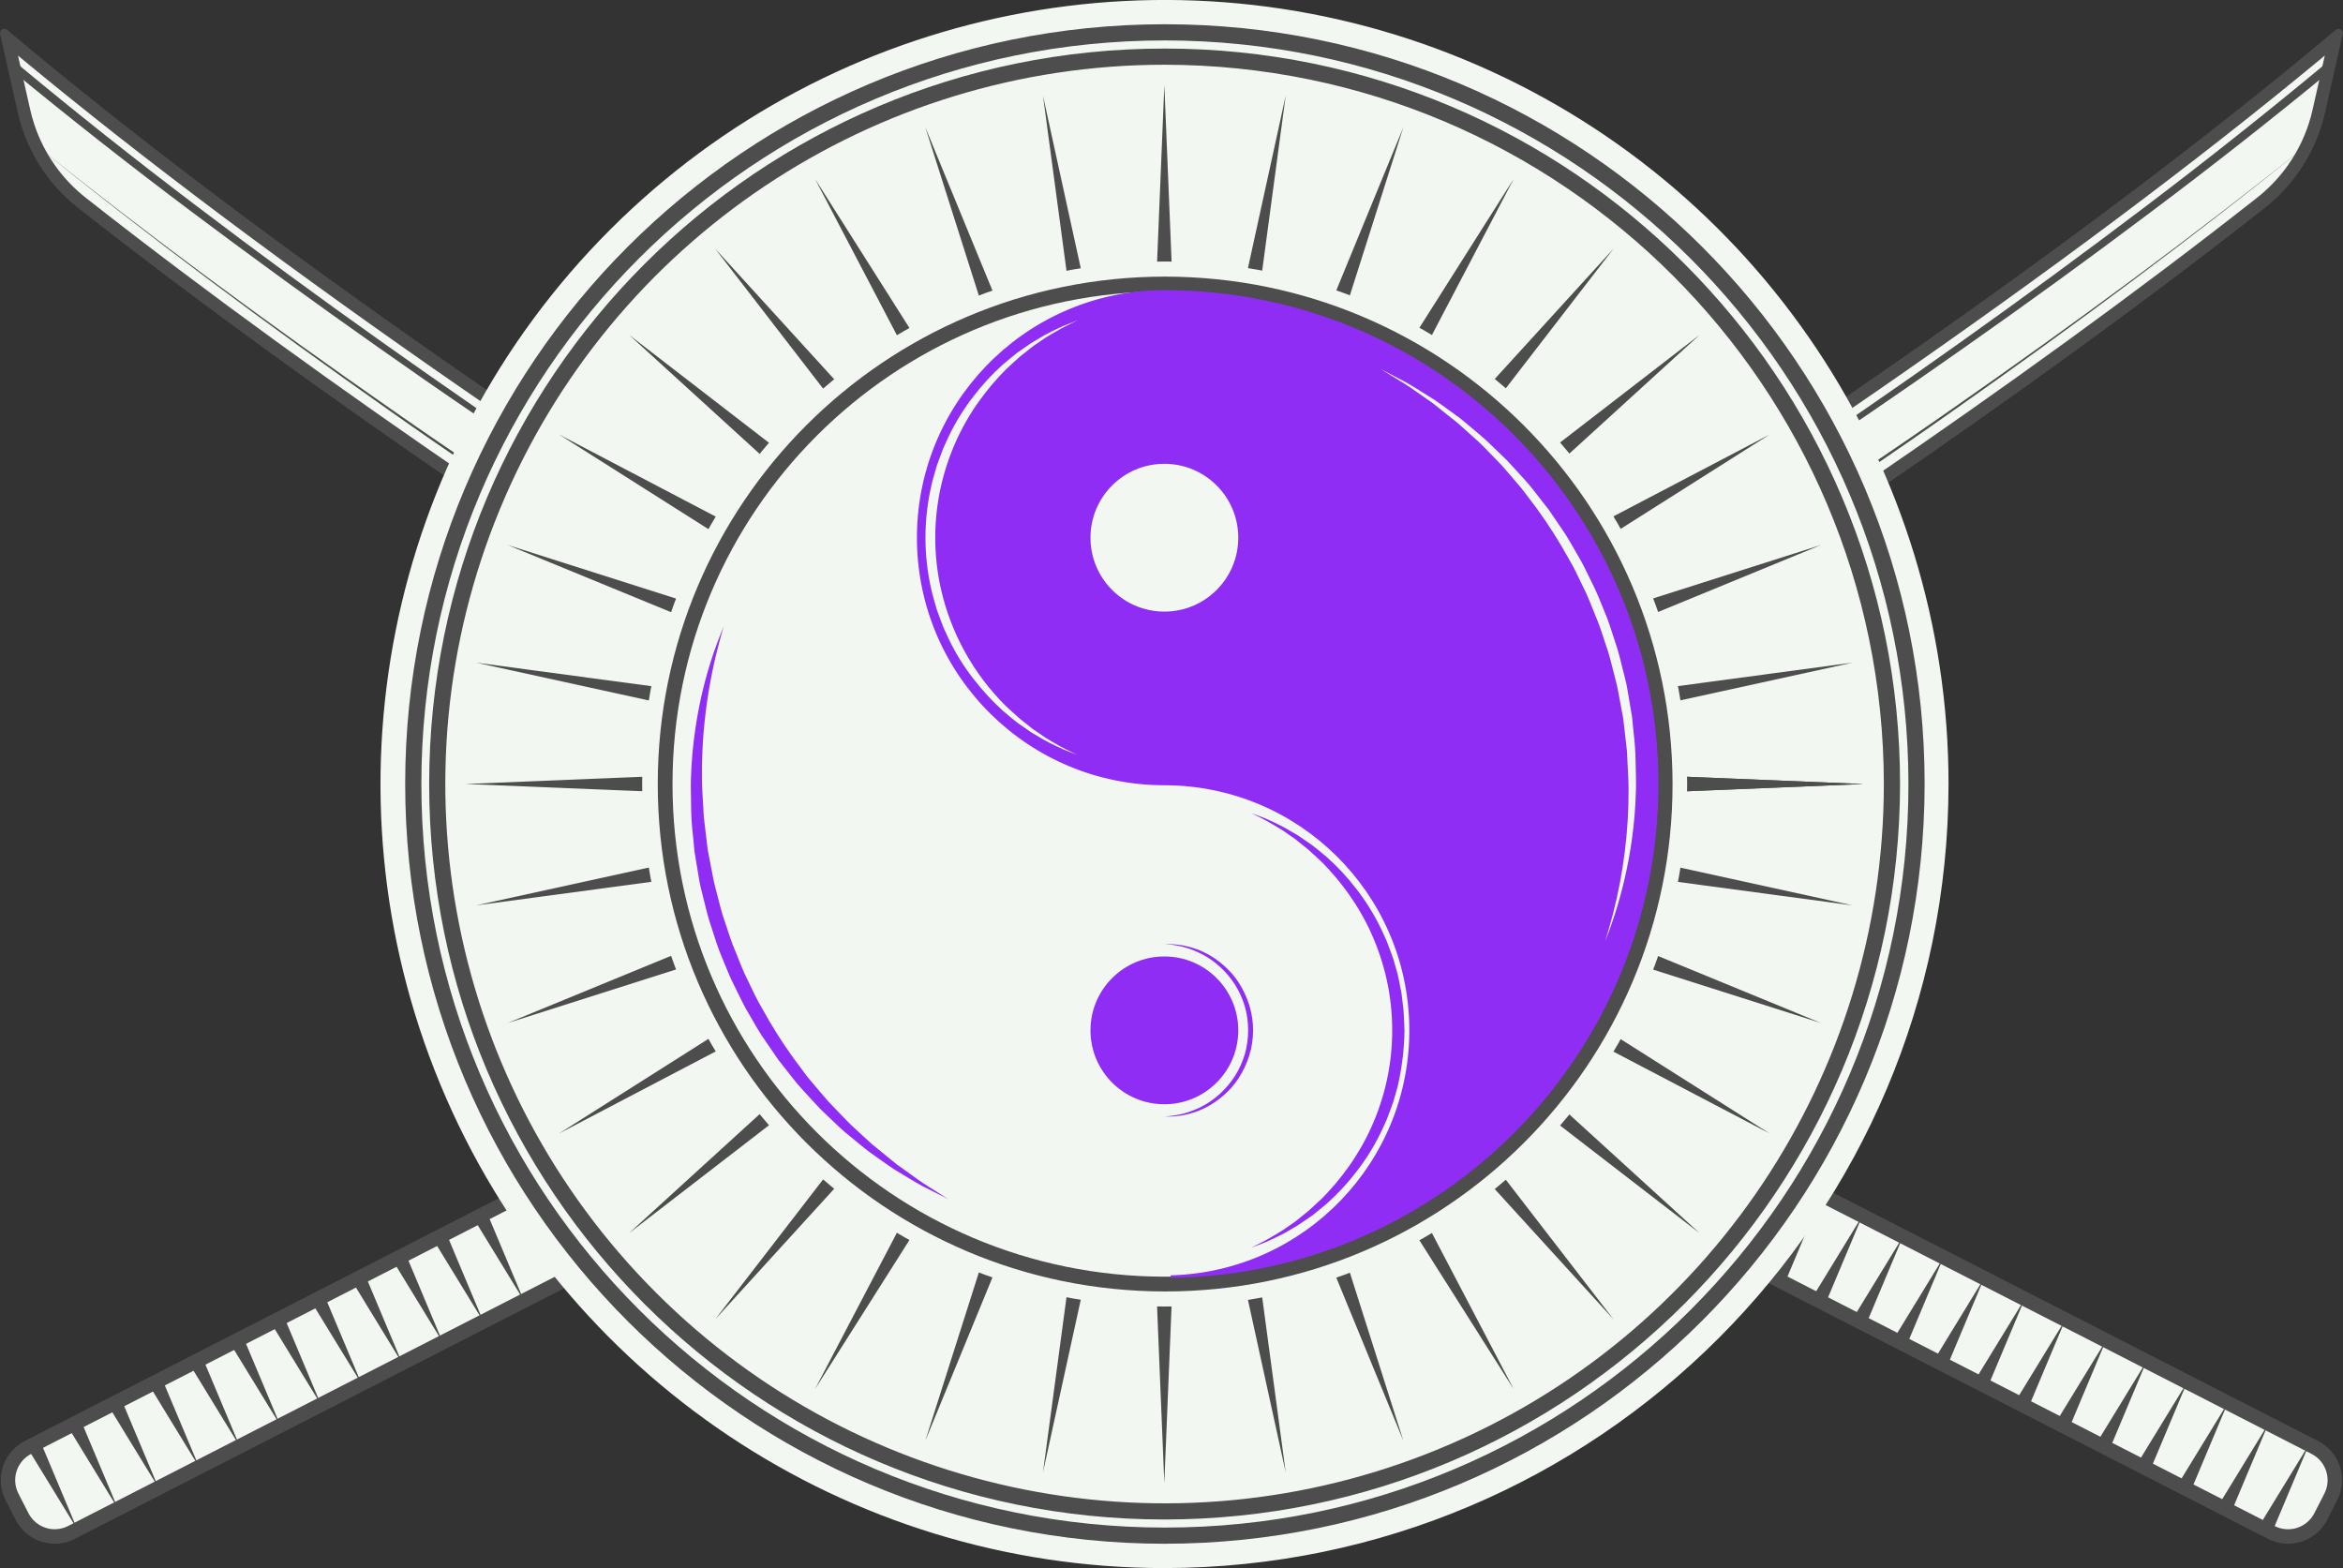<svg id="e6AGiPp0S1s1" xmlns="http://www.w3.org/2000/svg" xmlns:xlink="http://www.w3.org/1999/xlink" viewBox="0 0 303.559 203.152" shape-rendering="geometricPrecision" text-rendering="geometricPrecision"><rect x="0" y="0" width="303.559" height="203.152" fill="#333333" stroke="none"/><g transform="translate(16580-1127.26)"><g transform="translate(0 0)"><g transform="translate(-16579.9 1131)"><g transform="translate(0 141.441)"><path d="M160.639,889l80.229-41.086-5.639-11.009L155,877.993c-2.337,1.197-3.262,4.062-2.065,6.4l1.3,2.541c.575,1.123,1.573,1.972,2.774,2.36s2.507.282,3.63-.294Z" transform="translate(-151.477-835.647)" fill="#f3f7f2"/><path d="M158.383,890.337v0c-2.14.006-4.101-1.193-5.072-3.1l-1.3-2.541c-1.428-2.799-.323-6.225,2.472-7.661l81.062-41.513l6.491,12.675-81.062,41.513c-.802.411-1.69.626-2.591.627Zm76.348-52.3l-79.4,40.66c-1.876.964-2.618,3.264-1.659,5.142l1.3,2.541c.652,1.28,1.968,2.085,3.405,2.081v0c.605 0,1.201-.144,1.738-.421l79.4-40.66Z" transform="translate(-151.386-835.523)" fill="#4d4d4d"/></g><g transform="translate(83.752 0)"><g transform="translate(1.101 1.271)"><path d="M244.554,823.385c.465-.254,2.63-1.446,2.63-1.446.26-.146.531-.3.815-.451c2.129-1.179,5.027-2.794,8.595-4.8l.9-.5q1.635-.919,3.442-1.94L261,814.2c29.832-16.863,87.905-50.7,141.468-87.722c22.108-15.284,41.324-29.661,57.114-42.734q1.289-1.068,2.558-2.131l-2.114,9.368c-.151.676-.337,1.343-.555,2-1.293,3.912-3.711,7.356-6.952,9.9C389.963,752.1,301.109,803.828,265.81,823.784l-.036.021-.034.025c-1.255.707-2.467,1.39-3.615,2.033-3.887,2.189-7.027,3.934-9.286,5.184l-.823.455c-1.146.635-2.008,1.108-2.565,1.413Z" transform="translate(-244.554-681.617)" fill="#f3f7f2"/></g><g><path d="M460.693,683.685l-1.58,7c-.145.649-.322,1.289-.532,1.92-1.243,3.757-3.566,7.063-6.679,9.506C389.391,751.288,300.579,803,265.3,822.943l-.07.039-.012.008-.039.023v0q-1.867,1.056-3.562,2.006c-3.165,1.782-6.287,3.525-9.279,5.18l-.262.147c-.141.078-.279.155-.412.226l-.03.016-.023.014c-.038.019-.076.039-.09.048-.724.4-1.334.737-1.826,1.007l-1.383-2.689-.039-.076-2.721-5.3l1.364-.751c.138-.078.281-.156.429-.237l.147-.082c.25-.14.518-.289.81-.447c2.3-1.271,5.269-2.93,8.594-4.8l.747-.42q1.7-.958,3.592-2.024l.068-.039.011-.007.041-.024v0c29.882-16.895,87.929-50.722,141.477-87.733c22.126-15.3,41.361-29.688,57.171-42.777l.692-.574Zm1.769-3.464c-.131 0-.257.047-.356.133q-1.564,1.314-3.157,2.634c-17.072,14.134-36.719,28.63-57.057,42.69-54.089,37.385-113.058,71.66-141.421,87.694-.017.012-.036.021-.054.033-1.536.869-2.984,1.682-4.335,2.442-3.565,2-6.461,3.617-8.583,4.791-.289.157-.564.31-.821.453-.2.11-.393.215-.577.319-1.8.994-2.756,1.512-2.756,1.512l3.456,6.726.044.085L249,833.92c0,0,1.156-.628,3.318-1.825.039-.023.085-.044.128-.069.22-.118.45-.249.69-.381c2.259-1.251,5.4-3,9.289-5.186q1.725-.966,3.636-2.047c.016-.012.036-.02.053-.032c36.66-20.727,124.507-71.955,186.814-120.973c3.364-2.646,5.876-6.222,7.224-10.284.228-.683.42-1.377.577-2.08l2.288-10.139c.037-.166-.003-.341-.11-.473s-.268-.21-.438-.21Z" transform="translate(-243.345-680.221)" fill="#4d4d4d"/></g></g><g transform="translate(100.81 14.716)"><path d="M460.47,696.379c-14.981,12.171-30.505,23.662-46.285,34.776-3.94,2.786-7.917,5.521-11.9,8.249-3.965,2.75-7.978,5.43-11.978,8.13s-8.041,5.338-12.059,8.011l-12.137,7.894c-4.068,2.6-8.115,5.225-12.2,7.789q-6.115,3.874-12.261,7.7-12.282,7.665-24.684,15.137-24.792,14.958-49.958,29.291l.045-.028-.053.032-.045.029-4.331,2.452-.55-.979l4.34-2.431-.045.028.053-.032.045-.028q25.227-14.188,50.075-29.041q12.419-7.431,24.747-15.014q6.167-3.786,12.293-7.637c4.1-2.545,8.158-5.152,12.236-7.729l12.17-7.834c4.029-2.653,8.086-5.266,12.093-7.951s8.035-5.34,12.014-8.071c3.992-2.709,7.98-5.424,11.932-8.192c15.83-11.036,31.405-22.451,46.443-34.551Z" transform="translate(-262.075-696.379)" fill="#4d4d4d"/></g><g transform="translate(87.86 139.228)"><path d="M253.724,844.351l-5.869-10.9.72-.358Z" transform="translate(-247.856-833.093)" fill="#f3f7f2"/></g><g transform="translate(95.211 147.65)"><path d="M255.927,845.133c0,0,.3-.2.755-.487s1.077-.644,1.7-1s1.261-.684,1.745-.921.811-.386.811-.386-.3.2-.755.487-1.077.644-1.7,1-1.26.683-1.744.92-.812.387-.812.387Z" transform="translate(-255.927-842.341)" fill="#f3f7f2"/></g><g transform="translate(90.027 136.43)"><path d="M250.235,832.814c0,0,.3-.2.755-.487s1.077-.644,1.7-1s1.26-.684,1.744-.92.811-.386.811-.386-.3.2-.755.487-1.077.644-1.7,1-1.261.683-1.745.921-.81.385-.81.385Z" transform="translate(-250.235-830.021)" fill="#f3f7f2"/></g><g transform="translate(95.327 134.375)"><path d="M262.437,840.257l-6.382-12.308.369-.185Z" transform="translate(-256.055-827.765)" fill="#f3f7f2"/></g><g transform="translate(98.263 4.45)"><path d="M463.008,685.971Q451.5,695.454,439.562,704.4q-11.914,8.963-24.119,17.523-6.1,4.29-12.25,8.493c-4.108,2.791-8.2,5.6-12.346,8.345l-6.2,4.135-6.233,4.083c-4.146,2.737-8.336,5.4-12.508,8.1l-12.58,7.987c-4.217,2.627-8.413,5.282-12.649,7.878q-6.333,3.924-12.7,7.787c-4.236,2.595-8.5,5.135-12.757,7.7q-12.791,7.642-25.673,15.131t-25.871,14.79v0l-.053.032v0l-4.341,2.431l4.33-2.452v0l.053-.032v0q12.949-7.369,25.8-14.908t25.6-15.248c4.24-2.585,8.5-5.144,12.719-7.757q6.351-3.894,12.666-7.844c4.222-2.615,8.406-5.289,12.609-7.934l12.539-8.043c4.158-2.714,8.335-5.4,12.466-8.155l6.212-4.11l6.177-4.16c4.128-2.757,8.209-5.589,12.3-8.4s8.153-5.667,12.2-8.542q12.14-8.626,24.014-17.618t23.323-18.505Z" transform="translate(-259.278-685.107)" fill="#4d4d4d"/></g><g transform="translate(85.92 134.863)"><path d="M252.536,844.739c.173.292.547.393.844.228l.157-.088c2.158-1.193,4.362-2.413,7.938-4.425.292-.164.405-.529.256-.829l-4.948-9.951c-.078-.154-.215-.27-.38-.32s-.344-.031-.494.054c-3.3,1.853-6,3.357-8,4.467-.288.156-.564.309-.821.453h-.005c-.15.082-.259.222-.304.387s-.021.341.066.487Z" transform="translate(-245.817-828.392)" fill="#f3f7f2"/><path d="M252.985,845.891v0c-.55-.002-1.059-.292-1.343-.763l-5.695-9.534c-.437-.731-.208-1.677.514-2.129l.052-.031.024-.014v0c.259-.146.539-.3.831-.459c2-1.1,4.694-2.608,7.993-4.46.234-.131.498-.2.767-.2.594-.002,1.137.335,1.4.867l4.948,9.95c.371.746.092,1.652-.634,2.061-3.58,2.014-5.786,3.234-7.944,4.43l-.153.083c-.232.13-.494.198-.76.199Zm-5.27-10.986l5.381,9.007c2.073-1.147,4.207-2.328,7.576-4.223L256,830.29c-3.177,1.782-5.78,3.233-7.731,4.313-.194.104-.378.204-.554.303Z" transform="translate(-245.726-828.3)" fill="#4d4d4d"/></g><g transform="translate(79.252 132.585)"><path d="M254.632,854.275v0c.552-.283.97-.773,1.16-1.364s.139-1.233-.144-1.785L243.856,828.1c-.283-.552-.773-.969-1.364-1.16s-1.232-.139-1.784.144v0c-.552.283-.97.773-1.16,1.364s-.139,1.233.144,1.785l11.791,23.025c.589,1.15,1.999,1.605,3.149,1.017Z" transform="translate(-238.496-825.891)" fill="#f3f7f2"/><path d="M253.475,855.376v0c-1.231.004-2.359-.686-2.917-1.783l-11.792-23.025c-.824-1.61-.187-3.583,1.423-4.408.773-.397,1.672-.469,2.499-.202s1.514.852,1.91,1.625l11.791,23.024c.52,1.015.474,2.228-.12,3.201s-1.652,1.568-2.793,1.569ZM241.68,827.67c-.49-.002-.945.253-1.2.67s-.273.939-.048,1.374l11.791,23.026c.239.47.723.766,1.251.765v0c.49.002.945-.253,1.2-.67s.273-.939.048-1.374L242.93,828.435c-.239-.47-.722-.766-1.25-.765Z" transform="translate(-238.404-825.799)" fill="#4d4d4d"/></g><g transform="translate(3.449 145.258)"><g transform="translate(73.644 0)"><path d="M237.7,839.714l4.807,11.431-6.472-10.577Z" transform="translate(-236.034-839.714)" fill="#4d4d4d"/></g><g transform="translate(68.384 2.696)"><path d="M231.924,842.675l4.807,11.431-6.472-10.577Z" transform="translate(-230.258-842.675)" fill="#4d4d4d"/></g><g transform="translate(63.124 5.392)"><path d="M226.149,845.635l4.807,11.431-6.472-10.577Z" transform="translate(-224.483-845.635)" fill="#4d4d4d"/></g><g transform="translate(57.86 8.081)"><path d="M220.369,848.588l4.807,11.431-6.476-10.578Z" transform="translate(-218.703-848.588)" fill="#4d4d4d"/></g><g transform="translate(52.6 10.777)"><path d="M214.594,851.548l4.807,11.431-6.473-10.579Z" transform="translate(-212.928-851.548)" fill="#4d4d4d"/></g><g transform="translate(47.346 13.469)"><path d="M208.825,854.5l4.8,11.434-6.467-10.582Z" transform="translate(-207.159-854.504)" fill="#4d4d4d"/></g><g transform="translate(42.087 16.165)"><path d="M203.05,857.464l4.8,11.435-6.467-10.582Z" transform="translate(-201.384-857.464)" fill="#4d4d4d"/></g><g transform="translate(36.823 18.854)"><path d="M197.27,860.417l4.807,11.431L195.6,861.27Z" transform="translate(-195.604-860.417)" fill="#4d4d4d"/></g><g transform="translate(31.563 21.55)"><path d="M191.495,863.376l4.807,11.431-6.472-10.577Z" transform="translate(-189.829-863.376)" fill="#4d4d4d"/></g><g transform="translate(26.303 24.246)"><path d="M185.719,866.337l4.807,11.43-6.472-10.577Z" transform="translate(-184.054-866.337)" fill="#4d4d4d"/></g><g transform="translate(21.043 26.942)"><path d="M179.944,869.3l4.807,11.431-6.472-10.577Z" transform="translate(-178.278-869.297)" fill="#4d4d4d"/></g><g transform="translate(15.779 29.631)"><path d="M174.164,872.25l4.807,11.431L172.5,873.1Z" transform="translate(-172.499-872.25)" fill="#4d4d4d"/></g><g transform="translate(10.52 32.327)"><path d="M168.389,875.21l4.807,11.431-6.472-10.578Z" transform="translate(-166.723-875.21)" fill="#4d4d4d"/></g><g transform="translate(5.26 35.023)"><path d="M162.614,878.17l4.806,11.43-6.472-10.578Z" transform="translate(-160.948-878.17)" fill="#4d4d4d"/></g><g transform="translate(0 37.719)"><path d="M156.838,881.13l4.807,11.43-6.472-10.577Z" transform="translate(-155.173-881.13)" fill="#4d4d4d"/></g></g></g><g transform="translate(-16580 1131)"><g transform="translate(212.783 141.441)"><path d="M466.493,889l-80.228-41.086l5.638-11.009l80.229,41.087c2.338,1.197,3.262,4.062,2.066,6.4l-1.3,2.541c-.575,1.124-1.573,1.973-2.774,2.361s-2.507.282-3.631-.294Z" transform="translate(-385.005-835.647)" fill="#f3f7f2"/><path d="M468.534,890.337c-.901-.002-1.789-.217-2.591-.628L384.882,848.2l6.491-12.675l81.061,41.513c1.344.688,2.36,1.882,2.823,3.319s.337,2.999-.351,4.343l-1.3,2.54c-.971,1.906-2.933,3.104-5.072,3.097ZM387.4,847.385l79.4,40.66c.902.463,1.951.548,2.916.236s1.766-.994,2.227-1.896l1.3-2.541c.962-1.878.219-4.18-1.659-5.142l-79.4-40.66Z" transform="translate(-384.882-835.523)" fill="#4d4d4d"/></g><g><g transform="translate(.993 1.271)"><path d="M365.027,832.915c-.557-.305-1.422-.78-2.572-1.417l-.817-.451c-2.259-1.25-5.4-3-9.283-5.183q-1.712-.958-3.6-2.028l-.058-.034c-35.325-19.973-124.179-71.7-186.737-120.92-3.241-2.544-5.659-5.988-6.952-9.9-.219-.657-.404-1.324-.555-2l-2.115-9.37q1.269,1.063,2.557,2.131c15.791,13.073,35.006,27.45,57.115,42.734c53.546,37.01,111.591,70.833,141.449,87.713l.063.037c1.274.722,2.465,1.392,3.594,2.026l.769.432c3.567,2,6.464,3.62,8.588,4.795.29.157.562.308.815.45c0,0,2.17,1.2,2.637,1.45Z" transform="translate(-152.337-681.617)" fill="#f3f7f2"/></g><g><path d="M153.579,683.685l.692.574c15.811,13.089,35.046,27.481,57.171,42.777c53.571,37.027,111.646,70.867,141.516,87.755l.016.011.068.039q1.893,1.071,3.6,2.031l.735.412c3.323,1.868,6.3,3.527,8.6,4.8.28.152.549.3.813.449l.132.073c.147.082.291.159.442.244q.784.434,1.353.745L366,828.881l-.049.094-1.377,2.68c-.488-.268-1.092-.6-1.806-1-.035-.02-.072-.04-.116-.062l-.024-.014-.024-.014c-.133-.071-.27-.148-.412-.226l-.262-.147c-2.993-1.655-6.115-3.4-9.282-5.181q-1.706-.956-3.6-2.025l-.016-.011-.07-.039C313.693,803,224.882,751.288,162.371,702.11c-3.113-2.444-5.437-5.751-6.679-9.509-.211-.631-.389-1.273-.534-1.922l-1.578-6.995Zm-1.77-3.464c-.17-.001-.332.077-.438.21s-.147.307-.11.473l2.288,10.139c.157.703.349,1.397.576,2.08c1.348,4.062,3.86,7.639,7.225,10.284c62.307,49.017,150.15,100.245,186.814,120.972.016.012.037.02.053.032q1.908,1.081,3.636,2.047c3.888,2.188,7.028,3.936,9.289,5.186.24.132.47.263.689.381.043.026.087.047.128.069c2.162,1.2,3.318,1.825,3.318,1.825l2.151-4.187.044-.085l3.456-6.726c0,0-.956-.518-2.757-1.512-.184-.1-.377-.209-.576-.319-.257-.144-.532-.3-.821-.453-2.122-1.174-5.018-2.789-8.583-4.791-1.351-.76-2.8-1.573-4.335-2.442-.017-.012-.036-.021-.054-.033-28.363-16.034-87.332-50.309-141.421-87.694-20.339-14.06-39.986-28.557-57.057-42.69q-1.593-1.319-3.158-2.634c-.099-.086-.225-.133-.356-.133Z" transform="translate(-151.247-680.221)" fill="#4d4d4d"/></g></g><g transform="translate(4.227 14.716)"><path d="M155.888,696.379c15.038,12.1,30.614,23.515,46.443,34.551c3.953,2.768,7.94,5.482,11.933,8.192c3.978,2.73,8,5.392,12.014,8.071s8.064,5.3,12.093,7.951l12.17,7.834c4.078,2.576,8.137,5.184,12.236,7.729q6.131,3.844,12.293,7.637q12.314,7.6,24.747,15.014Q324.67,808.191,349.89,822.4l.046.028.053.032-.045-.028l4.34,2.431-.55.979-4.331-2.452-.045-.029-.053-.032.045.028q-25.172-14.315-49.957-29.291-12.393-7.495-24.685-15.139-6.152-3.816-12.261-7.7c-4.088-2.564-8.136-5.192-12.2-7.789l-12.137-7.894c-4.018-2.673-8.062-5.306-12.059-8.011s-8.014-5.38-11.978-8.13c-3.979-2.728-7.957-5.463-11.9-8.249-15.78-11.113-31.304-22.604-46.285-34.775Z" transform="translate(-155.888-696.379)" fill="#4d4d4d"/></g><g transform="translate(209.704 139.228)"><path d="M381.5,844.351l5.149-11.257.72.358Z" transform="translate(-381.501-833.093)" fill="#f3f7f2"/></g><g transform="translate(203.21 147.65)"><path d="M379.383,845.133c0,0-.328-.148-.811-.386s-1.115-.577-1.745-.92-1.244-.712-1.7-1-.755-.487-.755-.487.328.149.811.386s1.115.577,1.744.921s1.245.713,1.7,1s.756.486.756.486Z" transform="translate(-374.371-842.341)" fill="#f3f7f2"/></g><g transform="translate(208.395 136.43)"><path d="M385.075,832.814c0,0-.328-.149-.811-.386s-1.115-.578-1.744-.921-1.245-.713-1.7-1-.755-.487-.755-.487.328.148.811.386s1.115.578,1.745.92s1.244.713,1.7,1s.754.488.754.488Z" transform="translate(-380.064-830.021)" fill="#f3f7f2"/></g><g transform="translate(201.723 134.375)"><path d="M372.738,840.257l6.013-12.493.369.185Z" transform="translate(-372.738-827.765)" fill="#f3f7f2"/></g><g transform="translate(1.44 4.45)"><path d="M153.545,685.107q11.445,9.521,23.323,18.505q11.858,9.007,24.014,17.618q6.071,4.312,12.2,8.542c4.095,2.81,8.176,5.642,12.3,8.4l6.177,4.16l6.211,4.11c4.132,2.755,8.309,5.441,12.467,8.155l12.539,8.043c4.2,2.645,8.387,5.319,12.609,7.934q6.314,3.951,12.666,7.844c4.223,2.613,8.478,5.173,12.719,7.757q12.756,7.7,25.6,15.248t25.8,14.908v0l.053.032v0l4.33,2.452-4.341-2.431v0l-.053-.032v0q-12.984-7.309-25.87-14.79t-25.669-15.131c-4.253-2.567-8.521-5.107-12.757-7.7q-6.37-3.864-12.7-7.787c-4.235-2.6-8.432-5.251-12.648-7.878l-12.58-7.987c-4.172-2.7-8.363-5.364-12.509-8.1l-6.232-4.083-6.2-4.135c-4.145-2.741-8.237-5.553-12.345-8.345s-8.186-5.633-12.25-8.493q-12.19-8.577-24.118-17.523t-23.445-18.428Z" transform="translate(-152.828-685.107)" fill="#4d4d4d"/></g><g transform="translate(200.597 134.863)"><path d="M381.79,844.739c-.173.292-.547.393-.844.228l-.156-.088c-2.158-1.193-4.362-2.413-7.938-4.425-.292-.164-.405-.529-.256-.829l4.948-9.951c.078-.154.215-.269.38-.32s.343-.031.493.054c3.3,1.853,6,3.357,8,4.467.288.156.564.309.82.453h.006c.15.082.259.222.304.387s.021.341-.066.487Z" transform="translate(-371.594-828.392)" fill="#f3f7f2"/><path d="M381.159,845.891c-.266-.001-.528-.07-.76-.2l-.152-.084c-2.161-1.2-4.367-2.417-7.946-4.43-.726-.409-1.006-1.314-.636-2.061l4.949-9.951c.263-.532.806-.869,1.4-.867.268 0.0.532.069.766.2c3.3,1.851,6,3.355,8,4.464.285.154.565.31.825.456l.026.014h.007c.361.21.624.556.728.961s.043.835-.171,1.194L382.5,845.12c-.281.474-.79.766-1.341.771Zm-7.688-6.2c3.37,1.894,5.5,3.077,7.577,4.223l5.381-9.007c-.175-.1-.357-.2-.545-.3-1.957-1.083-4.561-2.535-7.738-4.317Z" transform="translate(-371.502-828.3)" fill="#4d4d4d"/></g><g transform="translate(205.834 132.585)"><path d="M379.555,854.275v0c-1.15-.589-1.605-1.999-1.016-3.149L390.331,828.1c.283-.552.773-.969,1.364-1.16s1.232-.139,1.784.144v0c1.15.589,1.606,1.999,1.017,3.149L382.7,853.258c-.589,1.148-1.996,1.603-3.145,1.017Z" transform="translate(-377.344-825.891)" fill="#f3f7f2"/><path d="M380.528,855.376c-1.141-0-2.199-.594-2.794-1.567s-.64-2.186-.12-3.202l11.791-23.025c.824-1.61,2.798-2.247,4.408-1.423s2.247,2.798,1.423,4.408l-11.792,23.026c-.558,1.097-1.686,1.786-2.916,1.783Zm11.8-27.706c-.528-.002-1.012.294-1.252.764L379.28,851.461c-.17.331-.202.716-.087,1.071s.365.648.697.817c.691.339,1.526.07,1.889-.609l11.791-23.026c.225-.435.207-.955-.048-1.373s-.71-.672-1.199-.671Z" transform="translate(-377.253-825.799)" fill="#4d4d4d"/></g><g transform="translate(219.034 145.685)"><g><path d="M391.746,850.761l6.473-10.578-4.807,11.431Z" transform="translate(-391.746-840.183)" fill="#4d4d4d"/></g><g transform="translate(5.26 2.696)"><path d="M397.521,853.721l6.473-10.578-4.807,11.431Z" transform="translate(-397.521-843.143)" fill="#4d4d4d"/></g><g transform="translate(10.52 5.392)"><path d="M403.3,856.68l6.472-10.577-4.806,11.431Z" transform="translate(-403.297-846.103)" fill="#4d4d4d"/></g><g transform="translate(15.784 8.081)"><path d="M409.077,859.634l6.472-10.577-4.807,11.431Z" transform="translate(-409.077-849.057)" fill="#4d4d4d"/></g><g transform="translate(21.043 10.777)"><path d="M414.852,862.594l6.473-10.577-4.807,11.43Z" transform="translate(-414.852-852.017)" fill="#4d4d4d"/></g><g transform="translate(26.303 13.469)"><path d="M420.627,865.554l6.467-10.582-4.8,11.434Z" transform="translate(-420.627-854.972)" fill="#4d4d4d"/></g><g transform="translate(31.563 16.164)"><path d="M426.4,868.514l6.467-10.582-4.8,11.434Z" transform="translate(-426.402-857.932)" fill="#4d4d4d"/></g><g transform="translate(36.821 18.854)"><path d="M432.176,871.462l6.472-10.577-4.807,11.431Z" transform="translate(-432.176-860.885)" fill="#4d4d4d"/></g><g transform="translate(42.081 21.55)"><path d="M437.951,874.422l6.473-10.577-4.807,11.43Z" transform="translate(-437.951-863.845)" fill="#4d4d4d"/></g><g transform="translate(47.341 24.246)"><path d="M443.726,877.382l6.472-10.577-4.806,11.431Z" transform="translate(-443.726-866.805)" fill="#4d4d4d"/></g><g transform="translate(52.6 26.942)"><path d="M449.5,880.343l6.473-10.578-4.806,11.435Z" transform="translate(-449.501-869.765)" fill="#4d4d4d"/></g><g transform="translate(57.864 29.631)"><path d="M455.281,883.3l6.473-10.577-4.807,11.431Z" transform="translate(-455.281-872.719)" fill="#4d4d4d"/></g><g transform="translate(63.124 32.327)"><path d="M461.056,886.256l6.473-10.577-4.807,11.431Z" transform="translate(-461.056-875.678)" fill="#4d4d4d"/></g><g transform="translate(68.384 35.023)"><path d="M466.832,889.216l6.472-10.577-4.804,11.43Z" transform="translate(-466.832-878.638)" fill="#4d4d4d"/></g><g transform="translate(73.644 37.719)"><path d="M472.607,892.176l6.473-10.577-4.807,11.431Z" transform="translate(-472.607-881.599)" fill="#4d4d4d"/></g></g></g></g><g transform="translate(-16530.7 1127.26)"><circle r="100.527" transform="translate(101.576 101.576)" fill="#f3f7f2"/><path d="M307,879.262c-41.084.001-78.123-24.746-93.846-62.702s-7.033-81.646,22.017-110.698s72.74-37.742,110.697-22.02s62.705,52.76,62.705,93.844C408.51,833.758,363.072,879.198,307,879.262Zm0-201.055c-54.941,0-99.479,44.538-99.479,99.479s44.538,99.479,99.479,99.479s99.479-44.538,99.479-99.479c-.062-54.915-44.564-99.417-99.479-99.479Z" transform="translate(-205.421-676.11)" fill="#f3f7f2"/></g><g transform="translate(-16527.5 1130.4)"><circle r="97.382" transform="translate(98.431 98.431)" fill="#f3f7f2"/><path d="M307.3,876.425c-54.361-.001-98.429-44.069-98.429-98.431s44.069-98.43,98.43-98.429s98.43,44.069,98.43,98.43c-.062,54.336-44.095,98.369-98.431,98.43Zm0-194.763c-53.203.001-96.332,43.131-96.332,96.334s43.13,96.333,96.333,96.332s96.333-43.13,96.333-96.333c-.06-53.179-43.155-96.274-96.334-96.334Z" transform="translate(-208.875-679.564)" fill="#4d4d4d"/></g><g transform="translate(-16524.4 1133.55)"><circle r="94.236" transform="translate(95.285 95.284)" fill="#f3f7f2"/><path d="M307.613,873.587c-52.623-.002-95.282-42.662-95.281-95.285s42.66-95.282,95.283-95.283s95.283,42.658,95.285,95.281c-.058,52.601-42.686,95.229-95.287,95.287Zm0-188.471c-37.691,0-71.67,22.705-86.094,57.527s-6.45,74.904,20.202,101.555s66.734,34.623,101.555,20.198s57.525-48.405,57.524-86.096c-.059-51.441-41.746-93.127-93.187-93.184Z" transform="translate(-212.329-683.019)" fill="#4d4d4d"/></g><g id="e6AGiPp0S1s129" transform="translate(-16519.7 1138.28)"><g transform="translate(90.552 86.835)"><path d="M316.951,783.56l90.552,3.717-90.552,3.717Z" transform="translate(-316.951-783.56)" fill="#4d4d4d"/></g><g transform="translate(89.906 74.828)"><path d="M316.243,782.439l89.821-12.064-88.531,19.385Z" transform="translate(-316.243-770.376)" fill="#4d4d4d"/></g><g transform="translate(89.28 59.581)"><path d="M315.556,781.113l86.362-27.478L318.1,788.1Z" transform="translate(-315.556-753.635)" fill="#4d4d4d"/></g><g transform="translate(88.693 45.276)"><path d="M314.911,779.984l80.279-42.057-76.562,48.495Z" transform="translate(-314.911-737.928)" fill="#4d4d4d"/></g><g transform="translate(88.163 32.346)"><path d="M314.328,779.089l71.756-55.358-66.978,61.053Z" transform="translate(-314.328-723.731)" fill="#4d4d4d"/></g><g transform="translate(87.704 21.185)"><path d="M313.825,778.454l61.053-66.977-55.358,71.755Z" transform="translate(-313.825-711.476)" fill="#4d4d4d"/></g><g transform="translate(87.333 12.132)"><path d="M313.417,778.1l48.495-76.562-42.057,80.278Z" transform="translate(-313.417-701.535)" fill="#4d4d4d"/></g><g transform="translate(87.059 5.461)"><path d="M313.116,778.031l34.463-83.82L320.1,780.573Z" transform="translate(-313.116-694.211)" fill="#4d4d4d"/></g><g transform="translate(86.891 1.376)"><path d="M312.932,778.256l19.384-88.531-12.064,89.821Z" transform="translate(-312.932-689.726)" fill="#4d4d4d"/></g><g transform="translate(86.835 0)"><path d="M312.87,778.767l3.717-90.552l3.717,90.552Z" transform="translate(-312.87-688.215)" fill="#4d4d4d"/></g><g transform="translate(74.828 1.376)"><path d="M311.75,779.547l-12.064-89.821l19.385,88.531Z" transform="translate(-299.686-689.726)" fill="#4d4d4d"/></g><g transform="translate(59.581 5.461)"><path d="M310.423,780.573l-27.478-86.362l34.463,83.82Z" transform="translate(-282.946-694.211)" fill="#4d4d4d"/></g><g transform="translate(45.276 12.132)"><path d="M309.3,781.814l-42.057-80.278l48.49,76.564Z" transform="translate(-267.238-701.535)" fill="#4d4d4d"/></g><g transform="translate(32.346 21.185)"><path d="M308.4,783.232l-55.358-71.756l61.053,66.977Z" transform="translate(-253.042-711.476)" fill="#4d4d4d"/></g><g transform="translate(21.185 32.346)"><path d="M307.764,784.784l-66.977-61.053l71.756,55.358Z" transform="translate(-240.787-723.731)" fill="#4d4d4d"/></g><g transform="translate(12.132 45.276)"><path d="M307.408,786.422l-76.562-48.495l80.278,42.057Z" transform="translate(-230.846-737.928)" fill="#4d4d4d"/></g><g transform="translate(5.461 59.581)"><path d="M307.341,788.1l-83.82-34.463l86.362,27.478Z" transform="translate(-223.522-753.635)" fill="#4d4d4d"/></g><g transform="translate(1.376 74.828)"><path d="M307.567,789.76l-88.531-19.384l89.822,12.064Z" transform="translate(-219.036-770.376)" fill="#4d4d4d"/></g><g transform="translate(0 86.835)"><path d="M308.077,790.993l-90.552-3.717l90.552-3.717Z" transform="translate(-217.526-783.56)" fill="#4d4d4d"/></g><g transform="translate(1.376 86.891)"><path d="M308.858,790.942l-89.822,12.064l88.531-19.384Z" transform="translate(-219.036-783.622)" fill="#4d4d4d"/></g><g transform="translate(5.461 87.059)"><path d="M309.884,790.791l-86.362,27.478l83.82-34.464Z" transform="translate(-223.522-783.806)" fill="#4d4d4d"/></g><g transform="translate(12.132 87.333)"><path d="M311.125,790.544L230.846,832.6l76.562-48.495Z" transform="translate(-230.846-784.106)" fill="#4d4d4d"/></g><g transform="translate(21.185 87.704)"><path d="M312.543,790.209l-71.756,55.358l66.977-61.053Z" transform="translate(-240.787-784.514)" fill="#4d4d4d"/></g><g transform="translate(32.346 88.163)"><path d="M314.095,789.8l-61.053,66.977L308.4,785.018Z" transform="translate(-253.042-785.018)" fill="#4d4d4d"/></g><g transform="translate(45.276 88.693)"><path d="M315.733,789.317l-48.495,76.562L309.3,785.6Z" transform="translate(-267.238-785.6)" fill="#4d4d4d"/></g><g transform="translate(59.581 89.281)"><path d="M317.409,788.787l-34.463,83.82l27.478-86.362Z" transform="translate(-282.946-786.245)" fill="#4d4d4d"/></g><g transform="translate(74.828 89.906)"><path d="M319.071,788.223l-19.385,88.531l12.064-89.821Z" transform="translate(-299.686-786.932)" fill="#4d4d4d"/></g><g transform="translate(86.835 90.552)"><path d="M320.3,787.641l-3.717,90.552-3.717-90.552Z" transform="translate(-312.87-787.641)" fill="#4d4d4d"/></g><g transform="translate(86.891 89.906)"><path d="M320.253,786.932l12.064,89.821-19.384-88.531Z" transform="translate(-312.932-786.932)" fill="#4d4d4d"/></g><g transform="translate(87.059 89.281)"><path d="M320.1,786.245l27.478,86.362-34.463-83.82Z" transform="translate(-313.116-786.245)" fill="#4d4d4d"/></g><g transform="translate(87.333 88.693)"><path d="M319.855,785.6l42.057,80.279-48.495-76.562Z" transform="translate(-313.417-785.6)" fill="#4d4d4d"/></g><g transform="translate(87.704 88.163)"><path d="M319.52,785.018l55.358,71.756L313.825,789.8Z" transform="translate(-313.825-785.018)" fill="#4d4d4d"/></g><g transform="translate(88.163 87.704)"><path d="M319.106,784.514l66.978,61.053-71.756-55.358Z" transform="translate(-314.328-784.514)" fill="#4d4d4d"/></g><g transform="translate(88.693 87.333)"><path d="M318.628,784.106L395.19,832.6l-80.279-42.057Z" transform="translate(-314.911-784.106)" fill="#4d4d4d"/></g><g transform="translate(89.28 87.059)"><path d="M318.1,783.806l83.82,34.464-86.362-27.478Z" transform="translate(-315.556-783.806)" fill="#4d4d4d"/></g><g transform="translate(89.906 86.891)"><path d="M317.533,783.622l88.531,19.384-89.821-12.064Z" transform="translate(-316.243-783.622)" fill="#4d4d4d"/></g><g transform="translate(90.552 86.835)"><path d="M316.951,783.56l90.552,3.717-90.552,3.717Z" transform="translate(-316.951-783.56)" fill="#4d4d4d"/></g></g><g transform="translate(-16496.8 1161.14)"><path d="M374.521,781.386c0,25.815-15.551,49.087-39.4,58.966s-51.302,4.418-69.555-13.837-23.713-45.706-13.833-69.556s33.153-39.399,58.968-39.398c35.248.002,63.821,28.576,63.821,63.824ZM321.962,841.45c11.507-4.609,19.052-15.757,19.052-28.153s-7.544-23.544-19.052-28.153ZM253.6,760.981c-10.186,28.52,2.233,60.183,29.093,74.173Zm57.1-43.419c-.275,0-.549.007-.823.013-17.452.458-31.296,14.855-31.071,32.312s14.436,31.491,31.894,31.499s31.669,14.043,31.894,31.499-13.619,31.853-31.071,32.312c35.064-.48,63.172-29.16,62.946-64.227s-28.702-63.382-63.769-63.409Zm0,86.162c-3.872,0-7.364,2.333-8.845,5.91s-.663,7.696,2.076,10.434s6.856,3.557,10.434,2.075s5.91-4.974,5.909-8.846c-.001-5.287-4.287-9.573-9.574-9.573Zm0,20.743c6.169,0,11.169-5.001,11.169-11.169s-5.001-11.169-11.169-11.169Zm0-84.568c-3.872,0-7.363,2.333-8.845,5.91s-.663,7.696,2.075,10.434s6.856,3.557,10.434,2.075s5.91-4.973,5.91-8.845c-.001-5.287-4.287-9.572-9.574-9.573Zm0-1.6c-6.169,0-11.169,5.001-11.169,11.169s5.001,11.169,11.169,11.169Zm57.1,63.486c10.185-28.52-2.234-60.182-29.093-74.173Zm-68.366-80.47c-11.507,4.609-19.052,15.757-19.052,28.153s7.544,23.544,19.052,28.153Z" transform="translate(-243.004-713.694)" fill="#4d4d4d"/><path d="M310.317,848.7c-37.385,0-67.692-30.307-67.692-67.692s30.307-67.692,67.692-67.692v0c37.385,0,67.692,30.307,67.692,67.692s-30.307,67.692-67.692,67.692Zm-27.694-14.523c8.546,4.471,18.049,6.801,27.694,6.789.242,0,.485,0,.727,0v-.008c3.323-.083,6.604-.767,9.683-2.019l-.581-1.452c10.039-4.021,16.621-13.747,16.621-24.562s-6.582-20.541-16.621-24.562l.59-1.475c-3.312-1.329-6.849-2.01-10.418-2.006-13.288-.004-25.48-7.369-31.666-19.13s-5.347-25.98,2.179-36.931c-12.527,7.108-22.097,18.465-26.977,32.016l3,1.077c-9.531,26.701,2.1,56.34,27.246,69.434ZM299.9,775.133c3.313,1.329,6.85,2.011,10.419,2.007c13.27.004,25.448,7.349,31.642,19.085s5.385,25.935-2.1,36.892c12.468-7.125,22.001-18.445,26.9-31.943l-2.977-1.067c9.533-26.703-2.097-56.345-27.245-69.44l1.479-2.828c-8.546-4.471-18.05-6.8-27.695-6.788-.22,0-.442.005-.663.01h-.076c-3.318.084-6.594.766-9.67,2.015l.583,1.455c-10.039,4.021-16.621,13.747-16.621,24.562s6.582,20.541,16.621,24.562Zm10.418,52.823v-1.6c-7.424,0-13.441-6.018-13.441-13.441s6.018-13.441,13.441-13.441v-1.6c5.372,0,10.336,2.866,13.022,7.519s2.686,10.385,0,15.037-7.65,7.519-13.022,7.519Zm0-20.743c-3.151,0-5.706,2.555-5.706,5.706s2.555,5.706,5.706,5.706s5.706-2.555,5.706-5.706c-.003-3.15-2.557-5.703-5.707-5.706Zm0-43.081c-8.305,0-15.037-6.733-15.037-15.037s6.733-15.037,15.037-15.037v1.6c7.424,0,13.441,6.018,13.441,13.441s-6.018,13.441-13.441,13.441Zm0-20.743c-3.151,0-5.706,2.555-5.706,5.706s2.555,5.706,5.706,5.706s5.706-2.555,5.706-5.706c-.003-3.15-2.557-5.703-5.707-5.706Z" transform="translate(-242.625-713.315)" fill="#f3f7f2"/></g><g transform="translate(-16516.6 1141.28)"><g><circle r="64.782" transform="matrix(.884-.468 0.468 0.884 87.557 87.556)" fill="#f3f7f2"/></g><g transform="translate(21.817 21.816)"><path d="M310.509,717.374c35.249.001,63.823,28.575,63.823,63.824s-28.574,63.823-63.823,63.824-63.824-28.573-63.825-63.822c0-35.249,28.575-63.824,63.824-63.824Zm0-1.915c-36.307.001-65.738,29.433-65.738,65.74s29.433,65.739,65.739,65.738s65.739-29.432,65.739-65.739c-.041-36.29-29.45-65.698-65.74-65.739Z" transform="translate(-244.77-715.459)" fill="#4d4d4d"/></g></g><g transform="translate(-16440.6 1185.75)"><path d="M315.825,762.676h-.394c-.372.011-.744-.005-1.114-.048l-.8-.1-.922-.206c-.328-.08-.664-.21-1.027-.324s-.712-.315-1.1-.482c-.801-.415-1.551-.921-2.234-1.51-.773-.654-1.448-1.414-2.005-2.259-.594-.908-1.061-1.893-1.388-2.927-.68-2.155-.68-4.468,0-6.623.327-1.034.794-2.019,1.388-2.927.557-.845,1.232-1.606,2.005-2.259.684-.589,1.433-1.096,2.234-1.511.383-.167.737-.357,1.1-.481s.7-.245,1.027-.325l.922-.205.794-.1c.37-.043.743-.059,1.116-.048h.394l-.392.037c-.369.024-.736.07-1.1.138l-.774.147c-.275.082-.573.167-.891.26s-.635.25-.979.382-.679.337-1.042.514c-.755.431-1.458.948-2.094,1.541-.707.658-1.329,1.402-1.852,2.214-.552.871-.982,1.813-1.28,2.8-.592,2.051-.592,4.228,0,6.279.298.987.729,1.929,1.281,2.8.523.812,1.145,1.556,1.852,2.214.636.593,1.338,1.111,2.094,1.541.363.177.7.371,1.042.514s.665.282.98.381l.89.26.773.148c.364.067.731.113,1.1.137Z" transform="translate(-304.338-740.337)" fill="#f3f7f2"/></g><g id="e6AGiPp0S1s214" transform="translate(-16490.5 1164.85)"><g transform="translate(72.62 67.742)"><path d="M329.32,791.768l.759.29c.722.254,1.429.551,2.116.888.443.224.953.444,1.474.739l1.678.977l1.83,1.249c.616.477,1.251,1,1.908,1.553c1.385,1.232,2.651,2.59,3.782,4.058c1.283,1.634,2.383,3.403,3.281,5.277q.339.737.683,1.487c.2.509.389,1.032.586,1.552.094.263.2.522.286.789l.234.809c.145.545.326,1.084.437,1.642l.334,1.681c.122.56.153,1.137.233,1.707.083.571.134,1.146.153,1.723l.073,1.763c-.034,2.292-.299,4.574-.792,6.813-.111.557-.293,1.1-.436,1.642l-.234.809c-.086.267-.191.527-.286.789-.2.521-.381,1.044-.586,1.554l-.683,1.486c-.897,1.874-1.998,3.643-3.281,5.277-1.131,1.468-2.397,2.826-3.782,4.058-.656.554-1.293,1.075-1.908,1.555l-1.831,1.247-1.679.977c-.521.295-1.029.512-1.471.737-.689.338-1.396.635-2.12.889l-.758.289.724-.369c.466-.249,1.173-.565,2.01-1.084.419-.257.9-.509,1.39-.841l1.568-1.088l1.688-1.358c.561-.515,1.158-1.047,1.76-1.622c1.26-1.271,2.415-2.642,3.453-4.1c1.155-1.62,2.148-3.349,2.965-5.163.868-1.935,1.536-3.953,1.995-6.023.936-4.287.936-8.724,0-13.011-.457-2.071-1.125-4.089-1.994-6.024-.816-1.814-1.81-3.543-2.965-5.163-1.037-1.459-2.192-2.83-3.453-4.1-.6-.575-1.2-1.107-1.76-1.622l-1.688-1.358-1.569-1.089c-.489-.331-.968-.582-1.387-.837-.833-.517-1.547-.838-2.014-1.085Z" transform="translate(-329.32-791.768)" fill="#8f2df5"/></g><g transform="translate(0 43.579)"><path d="M282.931,839.409l-3.342-1.677c-1.044-.569-2.276-1.34-3.707-2.2-.693-.464-1.409-.985-2.177-1.521l-1.173-.836c-.393-.295-.771-.627-1.171-.949-.785-.662-1.642-1.311-2.46-2.062l-2.489-2.372c-.818-.85-1.623-1.759-2.466-2.671-.428-.459-.831-.941-1.207-1.443l-1.188-1.507-.6-.764-.556-.807-1.119-1.634c-.787-1.075-1.415-2.268-2.106-3.437-.716-1.156-1.273-2.408-1.89-3.635-.643-1.217-1.125-2.512-1.655-3.785-.553-1.266-.939-2.593-1.365-3.9-.459-1.3-.764-2.632-1.089-3.95-.153-.661-.346-1.31-.464-1.973s-.219-1.323-.329-1.98-.216-1.307-.323-1.955q-.091-.979-.183-1.943c-.152-1.258-.235-2.523-.249-3.79-.005-1.242-.066-2.454-.024-3.636.062-2.216.26-4.426.592-6.617.481-3.272,1.256-6.494,2.316-9.627.383-1.13.728-2,.964-2.594l.369-.906-.271.939c-.177.612-.408,1.517-.7,2.667-.764,3.174-1.295,6.4-1.59,9.651-.181,2.013-.275,4.192-.254,6.5c0,1.154.116,2.336.169,3.544.05.6.036,1.217.128,1.828q.109.919.221,1.854t.224,1.884q.18.939.362,1.891t.366,1.912c.12.641.313,1.27.467,1.909.326,1.276.631,2.567,1.087,3.82.424,1.263.809,2.544,1.351,3.767.5,1.238.958,2.5,1.574,3.681.588,1.195,1.117,2.414,1.8,3.54c1.237,2.263,2.613,4.447,4.12,6.54q.566.754,1.119,1.5c.372.493.723.994,1.127,1.445.784.92,1.534,1.839,2.3,2.7q1.2,1.25,2.331,2.425c.758.781,1.559,1.46,2.292,2.155.374.339.729.686,1.1,1l1.1.892c.716.58,1.385,1.148,2.034,1.653c1.343.939,2.485,1.815,3.474,2.473Z" transform="translate(-249.582-765.236)" fill="#8f2df5"/></g><g transform="translate(29.284 0)"><path d="M377.649,781.386c.003,34.928-28.075,63.367-63,63.811c17.452-.458,31.296-14.855,31.071-32.312s-14.436-31.491-31.894-31.499c-17.458-.006-31.671-14.041-31.897-31.498s13.618-31.855,31.071-32.313c.274-.007.548-.013.823-.013c16.928-.001,33.162,6.724,45.132,18.693s18.694,28.204,18.694,45.131Z" transform="translate(-281.752-717.402)" fill="#8f2df5"/><path d="M314.634,845.342l-.006-.319c17.364-.457,31.138-14.782,30.914-32.151s-14.363-31.333-31.733-31.342c-17.546-.006-31.83-14.112-32.057-31.657s13.688-32.015,31.229-32.474h.075c.251,0,.5-.01.753-.01c35.184-.014,63.777,28.384,64.004,63.567s-27.998,63.948-63.179,64.388Zm-.825-127.636c-.249,0-.5.005-.747.011h-.074c-17.364.457-31.138,14.783-30.914,32.152s14.364,31.333,31.735,31.341c16.448.007,30.225,12.455,31.895,28.817s-9.306,31.338-25.412,34.67c33.722-3.452,58.824-32.723,57.096-66.577s-29.681-60.416-63.579-60.416Z" transform="translate(-281.737-717.387)" fill="#8f2df5"/></g><g transform="translate(51.782 86.323)"><circle r="9.574" transform="translate(9.574 9.574)" fill="#8f2df5"/></g><g transform="translate(61.356 84.726)"><path d="M316.951,810.416h.394c.372-.011.744.005,1.114.049l.8.1.922.206c.329.08.664.211,1.027.325s.713.314,1.1.481c.801.415,1.551.922,2.234,1.511.773.653,1.449,1.413,2.006,2.258.593.908,1.06,1.893,1.387,2.927.682,2.155.682,4.468,0,6.623-.327,1.034-.794,2.019-1.388,2.927-.557.845-1.232,1.606-2.005,2.26-.683.589-1.433,1.095-2.234,1.51-.383.167-.737.357-1.1.481s-.7.244-1.026.324l-.922.206-.794.1c-.37.044-.743.06-1.116.048h-.394l.392-.038c.369-.024.736-.069,1.1-.136l.775-.148.89-.261c.315-.1.636-.248.98-.381s.679-.336,1.042-.514c.755-.431,1.458-.947,2.094-1.54.707-.659,1.329-1.403,1.852-2.215.552-.871.983-1.813,1.281-2.8.591-2.052.591-4.228,0-6.28-.298-.987-.729-1.929-1.281-2.8-.523-.813-1.145-1.557-1.852-2.215-.636-.593-1.339-1.11-2.094-1.541-.363-.177-.7-.37-1.042-.513s-.665-.284-.98-.382l-.89-.26-.773-.148c-.364-.068-.731-.114-1.1-.138Z" transform="translate(-316.951-810.416)" fill="#8f2df5"/></g><g transform="translate(51.782 22.498)"><circle r="9.574" transform="translate(9.574 9.574)" fill="#f3f7f2"/></g><g transform="translate(89.363 10.215)"><path d="M347.7,728.6l3.31,1.734c1.033.587,2.246,1.382,3.666,2.253.686.469,1.4,1,2.156,1.538l1.16.846c.387.3.761.634,1.156.961.774.67,1.62,1.327,2.424,2.084l2.466,2.377c.812.85,1.609,1.759,2.445,2.669.423.459.822.941,1.195,1.442l1.176,1.505.6.763.55.805l1.107,1.631c.779,1.072,1.4,2.263,2.086,3.425.711,1.15,1.264,2.4,1.875,3.619.639,1.211,1.116,2.5,1.642,3.767.55,1.26.936,2.578,1.362,3.877.458,1.29.763,2.618,1.088,3.928.154.657.347,1.3.465,1.962s.224,1.316.335,1.969.22,1.3.329,1.943q.1.975.19,1.935c.155,1.252.244,2.511.265,3.772.014,1.235.083,2.443.048,3.619-.049,2.209-.228,4.412-.536,6.6-.459,3.267-1.195,6.488-2.2,9.63-.362,1.134-.691,2.011-.916,2.607l-.353.911.287-.933c.187-.609.435-1.508.743-2.654c1.359-5.282,2.037-10.715,2.018-16.169c0-1.158-.1-2.345-.146-3.56-.045-.606-.027-1.221-.117-1.836l-.215-1.863q-.108-.94-.218-1.894l-.355-1.9c-.119-.636-.24-1.279-.36-1.922s-.313-1.277-.467-1.92c-.326-1.282-.63-2.581-1.088-3.841-.424-1.269-.81-2.559-1.354-3.789-.508-1.243-.967-2.509-1.588-3.7-.592-1.2-1.126-2.426-1.817-3.556-1.249-2.271-2.64-4.461-4.165-6.557l-1.13-1.5c-.375-.493-.732-.994-1.137-1.446-.792-.921-1.548-1.84-2.321-2.7l-2.354-2.419c-.77-.773-1.584-1.446-2.327-2.134-.38-.335-.739-.678-1.113-.986l-1.113-.881c-.723-.574-1.4-1.136-2.055-1.636-1.354-.932-2.515-1.784-3.516-2.424Z" transform="translate(-347.705-728.603)" fill="#f3f7f2"/></g><g transform="translate(30.403 3.919)"><path d="M302.654,777.995l-.755-.3c-.719-.261-1.422-.564-2.106-.907-.44-.228-.947-.45-1.465-.749l-1.668-.988q-.855-.592-1.815-1.259c-.611-.482-1.24-1.009-1.889-1.566-1.365-1.243-2.618-2.603-3.745-4.065-1.277-1.627-2.37-3.391-3.259-5.258q-.336-.735-.677-1.482c-.2-.507-.385-1.027-.58-1.547-.093-.261-.2-.519-.282-.785l-.23-.807c-.144-.542-.324-1.079-.435-1.634-1.044-4.48-1.044-9.139,0-13.619.109-.556.291-1.092.433-1.635l.23-.807c.085-.265.19-.523.283-.785.195-.519.377-1.039.579-1.547q.342-.746.677-1.481c.889-1.867,1.979-3.632,3.249-5.264c1.122-1.467,2.377-2.828,3.75-4.063.65-.555,1.283-1.078,1.893-1.561l1.816-1.259l1.669-.988c.517-.3,1.023-.519,1.462-.747.685-.343,1.389-.646,2.109-.908l.754-.3-.727.361c-.469.244-1.18.55-2.021,1.065-.422.253-.905.5-1.4.83l-1.58,1.077-1.7,1.348c-.566.51-1.168,1.042-1.775,1.614-1.273,1.268-2.439,2.64-3.486,4.1-1.169,1.621-2.174,3.354-3,5.174-.878,1.942-1.554,3.969-2.018,6.049-.948,4.308-.948,8.771,0,13.079c1.299,5.819,4.248,11.141,8.495,15.326.61.57,1.214,1.1,1.78,1.609l1.7,1.347l1.581,1.077c.492.328.974.576,1.4.829.838.513,1.556.823,2.024,1.065Z" transform="translate(-282.965-721.689)" fill="#f3f7f2"/></g></g></g></svg>